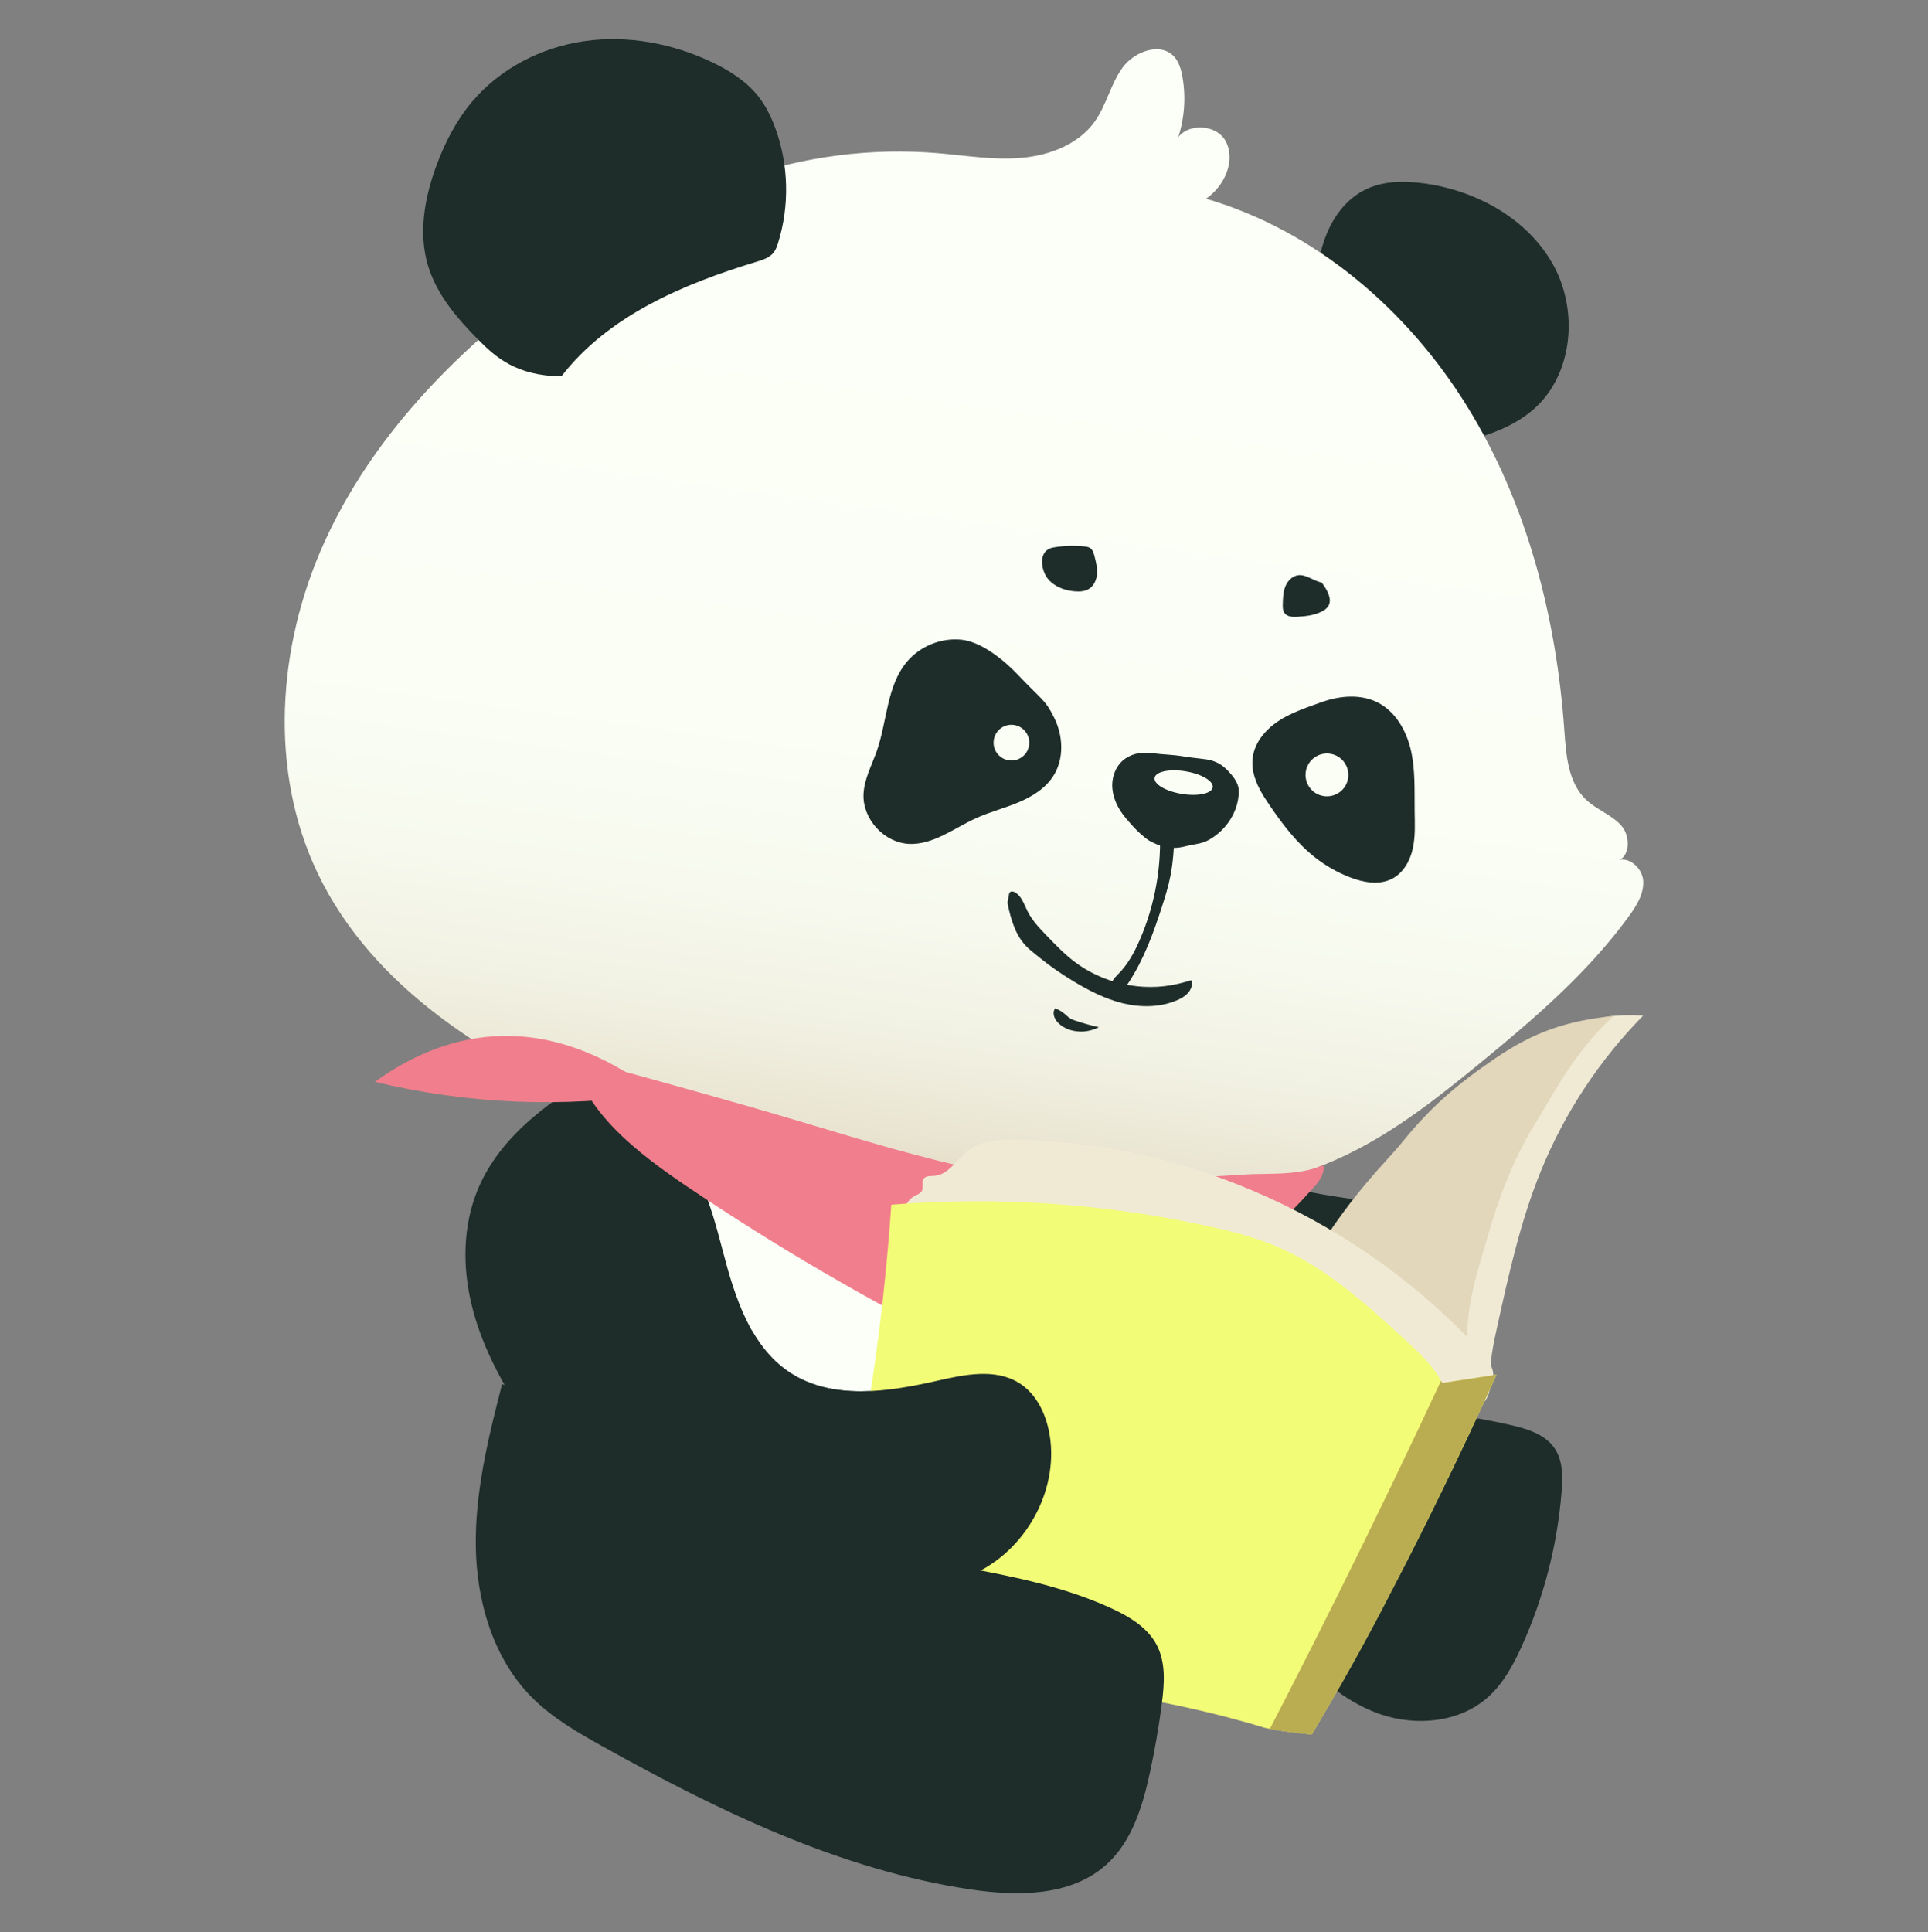 <?xml version="1.0" encoding="utf-8"?>
<!-- Generator: Adobe Adobe Illustrator 24.2.0, SVG Export Plug-In . SVG Version: 6.00 Build 0)  -->
<svg version="1.1" id="Layer_5" xmlns="http://www.w3.org/2000/svg" xmlns:xlink="http://www.w3.org/1999/xlink" x="0px" y="0px"
	 viewBox="0 0 395 395.85" style="enable-background:new 0 0 395 395.85;" xml:space="preserve">
<rect x="0" y="0" width="395" height="395.85" fill="#808080" stroke="none"/>
<style type="text/css">
	.st0{fill:#1E2D2A;}
	.st1{fill:#FBFFF7;}
	.st2{fill:url(#SVGID_1_);}
	.st3{fill:#F17E8C;}
	.st4{fill:#F0EAD5;}
	.st5{fill:#E2D6BB;}
	.st6{fill:#F3FC77;}
	.st7{clip-path:url(#SVGID_3_);fill:#BAAC50;}
</style>
<path class="st0" d="M242.54,233.35c12.8,10.44,30.46,11.75,46.84,13.86c3.33,0.43,7.05,1.15,8.92,3.94
	c2.12,3.17,0.82,7.42-0.65,10.93c-2.37,5.66-5.06,11.25-8.87,16.06c-5.25,6.64-12.57,11.62-20.68,14.06
	c-4.2,1.27-8.73,1.86-12.99,0.78c-4.16-1.05-7.75-3.61-11.23-6.13c-10.35-7.5-20.9-15.46-27.21-26.57c-5-8.79-6.99-19.02-7.47-29.12
	"/>
<path class="st1" d="M191.7,322.44c11.89-4.53,23.53-10.55,32.24-19.82c8.71-9.28,14.15-22.27,12.02-34.81
	c-0.81-4.76-2.64-9.27-4.47-13.74c-3.61-8.84-7.22-17.69-10.83-26.53c-1.44-3.53-2.9-7.1-5.17-10.17c-2.99-4.05-7.21-7-11.36-9.87
	c-10.15-7.04-20.8-14.28-33.03-16.02c-8.86-1.26-17.91,0.49-26.43,3.23c-5.21,1.68-10.54,3.9-13.99,8.15
	c-1.71,2.11-2.87,4.61-3.81,7.15c-7.36,19.89-1.99,42.45,7.79,61.26c5.7,10.96,12.99,21.3,22.66,28.98
	C167,307.93,179.25,312.8,191.7,322.44z"/>
<path class="st0" d="M269.75,57.95c0.2-7.84,3.52-16.43,10.75-19.46c3.42-1.43,7.28-1.43,10.96-0.96
	c10.74,1.38,21.3,7.08,26.64,16.51c5.34,9.42,4.26,22.62-3.87,29.78c-5,4.4-11.76,6.09-18.25,7.64"/>
<linearGradient id="SVGID_1_" gradientUnits="userSpaceOnUse" x1="197.808" y1="4.8" x2="183.693" y2="195.857" gradientTransform="matrix(0.998 0.063 -0.063 0.998 14.283 43.473)">
	<stop  offset="0" style="stop-color:#FBFFF7"/>
	<stop  offset="0.495" style="stop-color:#FAFEF5"/>
	<stop  offset="0.673" style="stop-color:#F7F9EE"/>
	<stop  offset="0.8" style="stop-color:#F1F1E3"/>
	<stop  offset="0.902" style="stop-color:#EAE5D2"/>
	<stop  offset="0.99" style="stop-color:#DFD6BC"/>
	<stop  offset="1" style="stop-color:#DED4B9"/>
</linearGradient>
<path class="st2" d="M151.82,36.53c12.86-4.51,26.67-6.28,40.25-5.16c5.74,0.48,11.5,1.47,17.24,0.96c5.74-0.5,11.66-2.76,15-7.46
	c2.39-3.37,3.24-7.66,5.66-11c2.43-3.35,7.79-5.32,10.58-2.27c0.99,1.09,1.41,2.57,1.68,4.02c0.88,4.8,0.34,9.84-1.51,14.35
	c0.41-4.58,8.04-5.19,10.31-1.19s-0.14,9.33-3.93,11.93c22.38,6.55,41.26,22.75,53.51,42.58c12.25,19.84,18.24,43.09,19.89,66.35
	c0.36,5.08,0.76,10.71,4.47,14.21c2.18,2.06,5.24,3.06,7.22,5.31c1.97,2.25,1.78,6.79-1.18,7.27c2.37-1.29,5.38,1.19,5.63,3.88
	c0.24,2.69-1.31,5.18-2.9,7.37c-8.37,11.53-19.3,20.91-30.32,29.95c-8.65,7.1-17.51,14.12-27.59,18.97
	c-10.45,5.03-21.93,7.6-33.43,9.07c-39.83,5.1-80.66-2.64-117.69-18.16c-24.17-10.14-48.26-24.93-59.6-48.56
	c-10.1-21.07-8.3-46.59,1.35-67.88s26.44-38.67,45.24-52.54"/>
<path class="st0" d="M115.01,77.11c9.62-12.45,24.97-18.93,40.02-23.5c1.26-0.38,2.6-0.81,3.43-1.83c0.48-0.59,0.74-1.33,0.96-2.05
	c2.36-7.58,2.16-15.94-0.55-23.4c-0.86-2.37-1.98-4.67-3.55-6.64c-2.45-3.09-5.89-5.25-9.45-6.95c-8.08-3.85-17.25-5.58-26.11-4.32
	s-17.35,5.62-23.1,12.48c-3.25,3.88-5.58,8.45-7.32,13.2c-2.36,6.46-3.64,13.61-1.69,20.21c1.74,5.9,5.87,10.77,10.19,15.15
	C101.62,73.28,105.8,76.97,115.01,77.11z"/>
<g>
	<g>
		<path class="st0" d="M289.83,166.21c-0.05-4.13,0.16-8.31-0.73-12.34c-0.89-4.03-3.09-8.01-6.75-9.91
			c-3.57-1.86-7.95-1.44-11.73-0.07s-7.86,2.67-10.76,5.46c-3.27,3.14-3.6,6.35-3.08,8.84c0.52,2.49,1.91,4.7,3.35,6.81
			c2.67,3.93,5.6,7.77,9.35,10.7c2.15,1.68,4.56,3.05,7.11,4.03c2.77,1.07,5.99,1.65,8.62,0.29c2.28-1.18,3.67-3.63,4.23-6.14
			C290,171.37,289.87,168.77,289.83,166.21z M276.19,159.46c-0.39,2.39-2.65,4.01-5.04,3.62c-2.39-0.39-4.01-2.65-3.62-5.04
			c0.39-2.39,2.65-4.01,5.04-3.62S276.58,157.07,276.19,159.46z"/>
	</g>
</g>
<g>
	<g>
		<path class="st0" d="M215.97,147.02c-1.87-3.75-2.36-3.45-7.47-8.83c-2.85-3-7.47-6.75-11.59-7.15c-4.12-0.4-8.39,1.33-11.07,4.49
			c-4.18,4.94-4.06,12.09-6.17,18.21c-1.03,2.98-2.64,5.85-2.76,9c-0.19,5.1,4.25,9.91,9.34,10.14c4.94,0.22,9.18-3.2,13.68-5.25
			c2.78-1.27,5.77-2.03,8.59-3.2s5.58-2.83,7.24-5.4C218.05,155.51,217.84,150.77,215.97,147.02z M210.83,152.73
			c-0.33,2-2.21,3.35-4.2,3.02c-2-0.33-3.35-2.21-3.02-4.2c0.33-2,2.21-3.35,4.2-3.02C209.8,148.86,211.15,150.74,210.83,152.73z"/>
	</g>
</g>
<path class="st0" d="M206.46,185.27c-0.13-0.63,0.16-1.28,0.24-1.91c0.02-0.19,0.05-0.4,0.18-0.54c0.26-0.31,0.76-0.2,1.1,0
	c1.35,0.79,1.84,2.46,2.54,3.86c0.96,1.92,2.47,3.49,3.95,5.03c1.79,1.85,3.58,3.72,5.63,5.28c5.92,4.52,13.89,6.25,21.15,4.58
	c0.87-0.2,1.72-0.44,2.58-0.69c0.09-0.03,0.19-0.05,0.27,0c0.09,0.05,0.11,0.17,0.12,0.27c0.08,0.88-0.33,1.75-0.93,2.38
	c-0.61,0.64-1.4,1.07-2.21,1.41c-3.45,1.46-7.4,1.47-11.04,0.59c-3.64-0.89-7.02-2.63-10.22-4.57c-2.34-1.42-4.6-2.96-6.72-4.69
	C210.31,193.98,208.04,192.84,206.46,185.27z"/>
<path class="st0" d="M240.66,170.54c-0.14,2.92-0.28,5.85-0.83,8.72c-0.43,2.27-1.12,4.48-1.83,6.67c-1.72,5.3-3.66,10.59-6.7,15.25
	c-0.39,0.61-0.84,1.23-1.49,1.54s-1.56,0.21-1.93-0.42c-0.52-0.9,0.38-1.93,1.13-2.66c1.99-1.96,3.36-4.46,4.47-7.02
	c3.19-7.3,4.6-15.36,4.09-23.3C238.08,169.32,238.59,169.32,240.66,170.54z"/>
<path class="st0" d="M225.14,210.44c-1.57-0.36-3.12-0.79-4.64-1.29c-0.43-0.14-0.86-0.29-1.25-0.53c-0.44-0.27-0.81-0.66-1.21-0.99
	c-0.55-0.45-1.18-0.81-1.85-1.06c-0.66,0.78-0.25,2.02,0.42,2.78c0.97,1.1,2.41,1.72,3.87,1.91
	C221.93,211.46,223.41,211.26,225.14,210.44z"/>
<path class="st0" d="M124.05,218.94c-10.76,6-21.62,13.55-26.26,24.97c-2.98,7.34-3.04,15.65-1.18,23.36s5.54,14.86,9.84,21.51
	c5.7,8.81,12.66,17,21.48,22.68c13.78,8.87,30.73,10.87,47.03,12.65c7.34,0.8,14.93,1.58,21.96-0.67
	c11.68-3.72,19.78-16.39,18.27-28.56c-0.57-4.54-2.56-9.2-6.46-11.59c-4.86-2.98-11.08-1.7-16.64-0.43
	c-10.14,2.32-21.59,4.04-30.28-1.68c-8.04-5.29-11.22-15.35-13.66-24.66c-2.44-9.31-5.14-19.38-12.74-25.29
	C132.52,228.97,128.61,226.64,124.05,218.94z"/>
<path class="st3" d="M256.42,240.54c4.38-0.14,8.66,0.12,13.13-1.26c0.55-0.17,1.67-0.8,1.67-0.24c0,2.36-2.09,4.2-2.93,5.15
	c-13.74,15.44-31.25,24.45-50.66,33.6c-1.94,0.92-3.93,1.84-6.1,2.17c-4.67,0.71-9.34-1.41-13.57-3.52
	c-19.86-9.91-38.99-21.07-57.21-33.38c-10.24-6.92-20.88-15.17-23.48-26.45c15.68,4.29,31.37,8.58,46.94,13.22
	c24.35,7.26,49.72,15.49,74.64,11.74"/>
<path class="st3" d="M134.62,224.05c-19.18,2.97-38.95,2.14-57.82-2.43C91.99,210.64,112.08,206.73,134.62,224.05z"/>
<g>
	<g>
		<path class="st0" d="M252.31,158.72c-1.52-1.82-2.61-2.47-4.14-2.94c-1.08-0.33-2.97-0.37-5.97-0.86
			c-2.07-0.34-3.85-0.33-5.93-0.6c-2.08-0.27-4-0.1-5.73,1.09c-1.89,1.3-2.81,3.72-2.65,6c0.16,2.28,1.27,4.42,2.74,6.17
			c1.48,1.75,2.65,3.05,4.48,4.42c0.7,0.52,3.01,1.51,3.87,1.62c2.18,0.26,3.46-0.15,4.27-0.34c2.64-0.59,3.57-0.37,6.06-2.33
			c2.49-1.96,4.21-4.94,4.46-8.1C253.87,161.85,253.91,160.63,252.31,158.72z M248.45,161.3c-0.21,1.28-3.04,1.88-6.33,1.34
			c-3.29-0.54-5.78-2.01-5.57-3.29c0.21-1.28,3.04-1.88,6.33-1.34C246.17,158.55,248.66,160.02,248.45,161.3z"/>
	</g>
</g>
<g id="Layer_1">
	<path class="st0" d="M285.79,288.79c7.99,0.31,15.94,1.37,23.73,3.15c3.39,0.78,7.04,1.89,8.99,4.77c1.71,2.53,1.67,5.82,1.43,8.86
		c-0.87,10.94-3.65,21.72-8.18,31.71c-1.74,3.84-3.81,7.66-6.96,10.45c-5.82,5.16-14.63,5.97-21.98,3.45
		c-7.36-2.52-13.41-7.91-18.3-13.95c-3.25-4.01-6.18-8.66-6.31-13.82"/>
	<path class="st4" d="M295.93,278.55c-3.77-18.02-0.35-37.43,9.33-53.09c3.88-6.26,9.07-12.18,16.06-14.52
		c0.32,0.33,0.65,0.66,0.97,0.99c3.25-4,9.21-4.12,14.37-3.89c-8.98,9.12-16.15,20.01-20.97,31.86
		c-4.22,10.36-6.63,21.35-9.03,32.28c-0.62,2.81-1.23,5.63-1.27,8.51c-0.03,2.1,0.2,4.38-1,6.1c-0.67,0.96-1.71,1.6-2.73,2.19
		c-4.58,2.64-9.38,4.9-14.39,6.64"/>
	<path class="st5" d="M269.03,257.51c8.56-13.75,14.71-19.15,18.23-23.49c5.9-7.29,11.24-11.87,18.99-17.15
		c8.12-5.54,14.81-7.76,24.35-8.74c-7.83,6.99-12.55,16.34-16.48,22.75c-4.1,6.68-7.12,14.72-9.25,22.15
		c-2.31,8.07-5.25,16.13-3.97,25.89"/>
	<path class="st4" d="M185.72,251.52c-1.39-2.15-0.51-5.41,1.76-6.57c0.5-0.25,1.08-0.45,1.36-0.93c0.44-0.77-0.11-1.87,0.43-2.58
		c0.46-0.6,1.38-0.49,2.14-0.55c2.92-0.2,4.56-3.34,6.87-5.14c2.76-2.14,6.53-2.32,10.02-2.26c35.71,0.59,70.72,16.85,94.89,43.15
		c1.28,1.39,2.59,2.95,2.75,4.83c0.22,2.63-1.83,4.84-3.76,6.63c-3.48,3.23-7.06,6.35-10.73,9.35c-1.93,1.58-3.92,3.14-6.22,4.09
		c-4.21,1.74-9.03,1.23-13.38-0.1c-4.35-1.33-8.43-3.44-12.73-4.92"/>
	<path class="st6" d="M182.61,246.79c21.76-1.75,43.78-0.25,65.1,4.44c4.61,1.01,9.21,2.18,13.57,4
		c10.13,4.23,18.47,11.76,26.55,19.19c2.9,2.66,5.84,5.41,7.66,8.9c3.71-0.57,7.42-1.13,11.12-1.7
		c-7.67,16.95-14.66,31.01-19.36,40.14c-5.31,10.31-9.56,18.54-18.5,33.57c-3.28-0.34-6.56-0.69-9.76-1.4
		c-21.38-6.56-43.77-8.99-66-11.4c-9.14-0.99-18.58-1.95-27.35,0.8C174.41,312.38,180.29,280.59,182.61,246.79z"/>
	<g>
		<defs>
			<path id="SVGID_2_" d="M182.61,246.79c21.76-1.75,43.78-0.25,65.1,4.44c4.61,1.01,9.21,2.18,13.57,4
				c10.13,4.23,18.47,11.76,26.55,19.19c2.9,2.66,5.84,5.41,7.66,8.9c3.71-0.57,7.42-1.13,11.12-1.7
				c-7.67,16.95-14.66,31.01-19.36,40.14c-5.31,10.31-9.56,18.54-18.5,33.57c-3.28-0.34-6.56-0.69-9.76-1.4
				c-21.38-6.56-43.77-8.99-66-11.4c-9.14-0.99-18.58-1.95-27.35,0.8C174.41,312.38,180.29,280.59,182.61,246.79z"/>
		</defs>
		<clipPath id="SVGID_3_">
			<use xlink:href="#SVGID_2_"  style="overflow:visible;"/>
		</clipPath>
		<path class="st7" d="M301,270.41c-13.8,30.12-28.37,59.89-43.69,89.27c6.01,2.21,12.35,4.46,18.67,3.45
			c7.59-1.21,13.67-6.91,18.36-12.99c8.56-11.1,14.11-24.21,18.89-37.39c3.32-9.14,6.32-18.43,8.33-27.95
			c0.75-3.54,1.33-7.34-0.03-10.7c-1.83-4.51-6.62-6.96-11.03-9.03"/>
	</g>
	<path class="st0" d="M102.85,283.6c-2.81,10.93-5.55,22.03-5.37,33.31s3.6,22.94,11.58,30.91c4.16,4.16,9.34,7.13,14.48,9.99
		c23.68,13.17,48.55,25.28,75.35,29.27c9.62,1.43,20.51,1.43,27.75-5.07c5.29-4.75,7.47-12.01,8.97-18.96
		c1-4.64,1.81-9.33,2.42-14.04c0.52-4.05,0.85-8.39-1.04-12.01c-1.88-3.61-5.63-5.84-9.33-7.54c-19.94-9.15-43.29-8.27-63.43-16.97
		c-12.73-5.5-23.55-14.55-34.17-23.48"/>
	<path class="st0" d="M215.18,294.87c-0.57-4.54-2.56-9.2-6.46-11.59c-4.86-2.98-11.08-1.7-16.64-0.43
		c-10.14,2.31-21.59,4.04-30.28-1.68c-3.33-2.19-5.82-5.22-7.78-8.66c-0.2,0.11-0.39,0.22-0.59,0.33c-1.36,0.84-2.71,1.67-4.07,2.51
		c-7.33,5.83-15.38,10.84-22.75,16.57c-3.72,2.89-7.4,5.84-10.97,8.92c3.66,4.03,7.72,7.65,12.29,10.59
		c13.78,8.87,30.73,10.87,47.03,12.65c7.34,0.8,14.93,1.58,21.96-0.67C208.59,319.71,216.7,307.04,215.18,294.87z"/>
	<path class="st0" d="M215.85,112.15c2.08-0.36,4.22-0.43,6.32-0.21c0.41,0.04,0.84,0.11,1.19,0.34c0.52,0.36,0.71,1.02,0.87,1.63
		c0.3,1.17,0.6,2.36,0.53,3.57s-0.58,2.45-1.59,3.11c-0.86,0.57-1.96,0.64-2.99,0.55c-2.1-0.17-4.25-0.98-5.55-2.64
		S212.48,112.74,215.85,112.15z"/>
	<path class="st0" d="M270.77,119.32c-1.67-0.28-3.13-1.7-4.81-1.48c-1.21,0.16-2.17,1.16-2.62,2.29c-0.45,1.13-0.5,2.37-0.53,3.59
		c-0.02,0.65-0.02,1.36,0.36,1.88c0.57,0.78,1.7,0.82,2.66,0.76c1.71-0.11,3.45-0.31,4.97-1.08
		C272.32,124.51,273.6,123.06,270.77,119.32z"/>
</g>
</svg>
